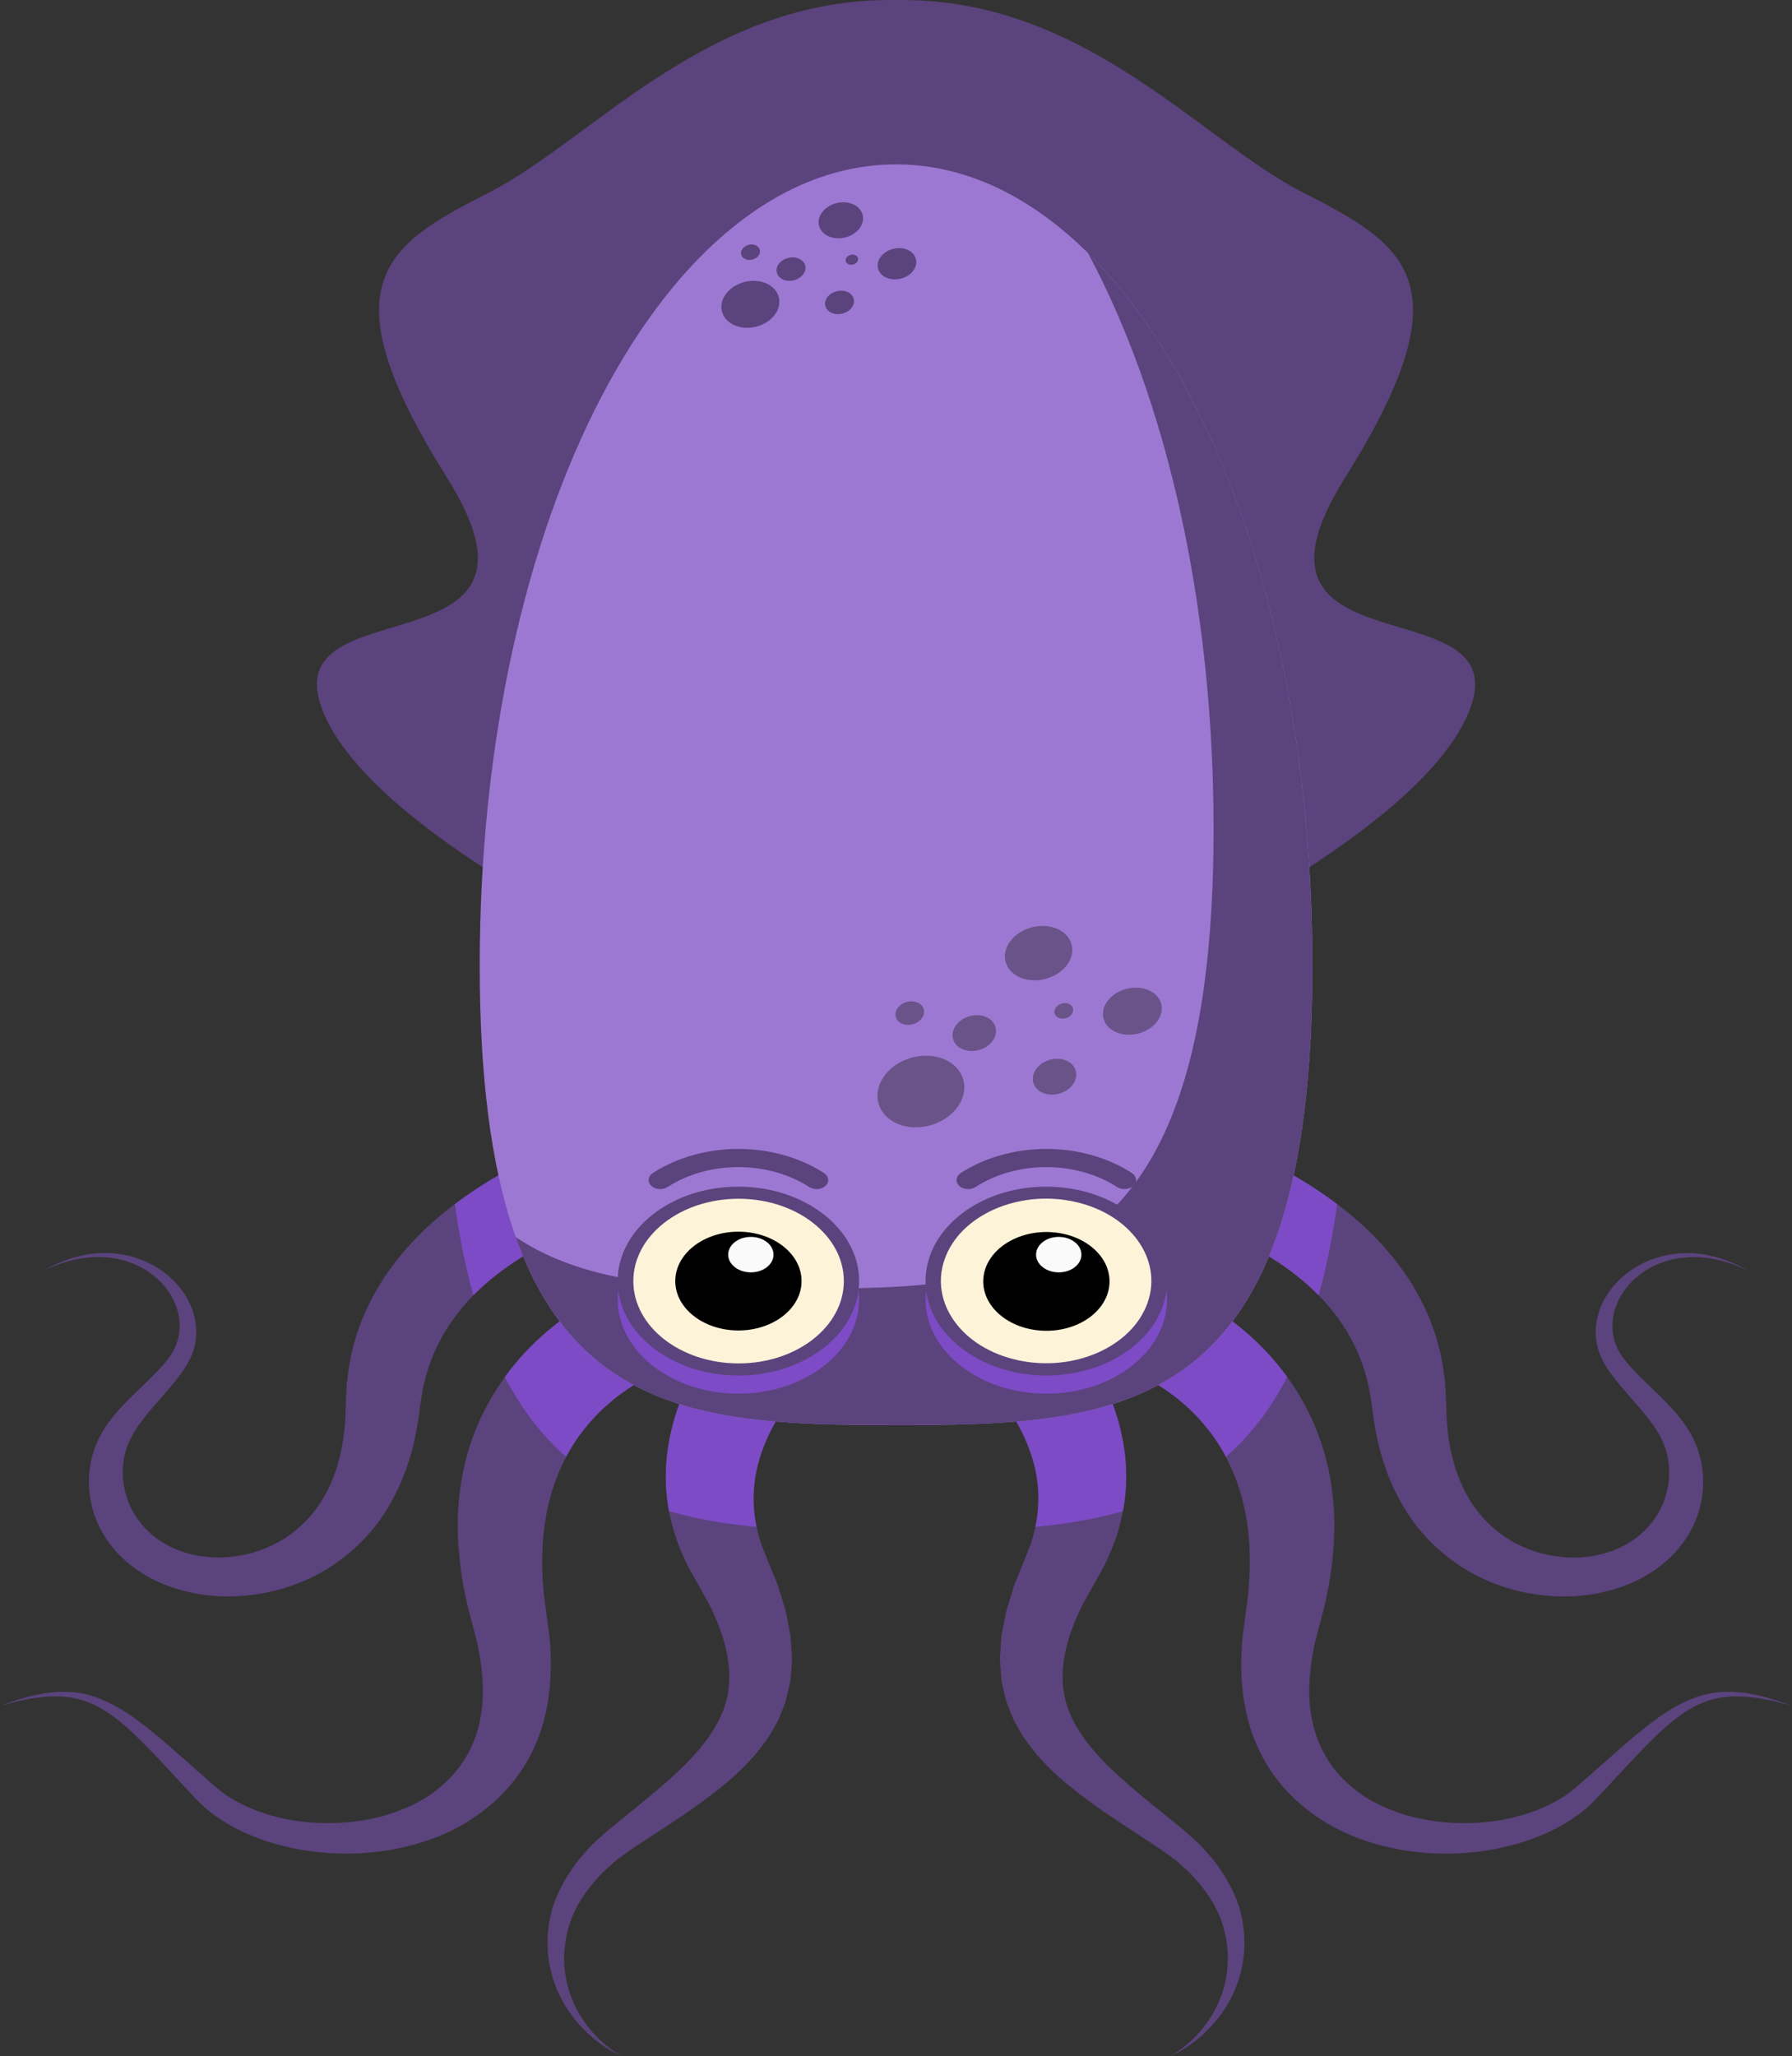 <svg width="129" height="148" viewBox="0 0 129 148" fill="none" xmlns="http://www.w3.org/2000/svg">
<rect x="0" y="0" width="129" height="148" fill="#333333" stroke="none"/>
<g clip-path="url(#clip0_49_567)">
<path d="M116.231 94.325C116.123 94.701 116.063 95.088 116.073 95.467C116.073 95.85 116.13 96.23 116.253 96.589C116.467 97.327 116.971 97.945 117.586 98.606C118.787 99.901 120.342 101.102 121.435 102.744C122.523 104.403 122.831 106.332 122.446 108.177C122.069 110.022 120.899 111.85 118.929 113.139C116.966 114.437 114.316 115.055 111.76 114.886C109.204 114.74 106.746 113.872 104.86 112.545C103.919 111.897 103.095 111.149 102.398 110.351C101.704 109.552 101.149 108.699 100.683 107.833C99.755 106.094 99.239 104.292 98.939 102.505C98.864 102.056 98.809 101.609 98.758 101.16L98.578 100.051C98.424 99.322 98.239 98.603 97.968 97.909C97.437 96.515 96.659 95.212 95.652 94.03C95.421 93.761 95.184 93.496 94.929 93.241C92.971 91.236 90.307 89.639 87.342 88.42C85.665 87.732 83.88 87.167 82.052 86.71C81.137 86.477 80.204 86.282 79.275 86.113C78.811 86.028 78.347 85.953 77.886 85.883C77.656 85.853 77.425 85.818 77.204 85.791L76.877 85.756L76.726 85.739C76.687 85.735 76.635 85.729 76.62 85.729L77.896 79.266L78.189 79.311L78.427 79.351L78.883 79.435C79.183 79.492 79.472 79.554 79.763 79.612C80.339 79.74 80.908 79.871 81.463 80.01C82.585 80.292 83.683 80.602 84.762 80.955C86.924 81.656 89.024 82.487 91.027 83.477C92.875 84.399 94.645 85.455 96.255 86.672C96.385 86.764 96.51 86.862 96.635 86.96C98.35 88.292 99.842 89.829 101.026 91.499C102.211 93.173 103.059 94.986 103.544 96.827C103.803 97.746 103.94 98.676 104.036 99.597L104.109 100.979C104.113 101.363 104.118 101.748 104.142 102.127C104.233 103.651 104.51 105.156 105.086 106.537C105.646 107.923 106.516 109.18 107.724 110.167C108.904 111.151 110.468 111.826 112.157 112.038C113.829 112.263 115.606 111.972 116.99 111.204C118.396 110.445 119.436 109.178 119.88 107.766C120.327 106.357 120.258 104.799 119.53 103.431C118.807 102.037 117.43 100.752 116.277 99.285C115.988 98.909 115.712 98.548 115.47 98.114C115.227 97.692 115.056 97.244 114.967 96.793C114.867 96.343 114.845 95.88 114.893 95.433C114.931 94.982 115.047 94.537 115.215 94.112C115.378 93.684 115.616 93.275 115.897 92.893C116.173 92.508 116.512 92.151 116.892 91.828C117.271 91.501 117.704 91.213 118.175 90.975C118.638 90.733 119.15 90.539 119.681 90.413C120.212 90.28 120.764 90.205 121.317 90.201C121.87 90.184 122.417 90.244 122.943 90.346C123.998 90.558 124.964 90.958 125.817 91.454C124.913 91.012 123.919 90.682 122.888 90.548C122.374 90.481 121.85 90.46 121.341 90.509C120.827 90.545 120.33 90.646 119.861 90.8C117.963 91.405 116.649 92.826 116.229 94.329L116.231 94.325Z" fill="#5B437D"/>
<path d="M80.751 98.441L80.746 98.447C80.677 98.424 80.712 98.43 80.751 98.441Z" fill="#5B437D"/>
<path d="M129 122.792C128.565 122.678 128.138 122.554 127.703 122.447L127.042 122.315C126.821 122.27 126.602 122.223 126.377 122.204L125.706 122.125C125.485 122.106 125.259 122.112 125.036 122.106L124.702 122.103L124.375 122.135C124.157 122.165 123.936 122.161 123.727 122.219C122.007 122.542 120.717 123.57 119.556 124.624C118.398 125.697 117.344 126.867 116.26 128.023L115.453 128.893L115.042 129.327L114.838 129.546L114.605 129.776C113.985 130.399 113.228 130.92 112.421 131.388C111.619 131.859 110.722 132.214 109.807 132.536C108.882 132.823 107.921 133.065 106.934 133.21C105.946 133.355 104.942 133.436 103.926 133.419C102.915 133.426 101.898 133.313 100.894 133.158C98.9 132.795 96.925 132.13 95.277 131.081C93.617 130.052 92.267 128.707 91.33 127.232C90.393 125.753 89.841 124.164 89.579 122.587C89.307 121.007 89.303 119.435 89.437 117.885L89.735 115.668C89.773 115.333 89.836 114.997 89.86 114.665L89.934 113.663C90.002 112.333 89.968 111.014 89.793 109.729C89.55 108.019 89.043 106.37 88.246 104.869C87.856 104.123 87.393 103.412 86.852 102.753C86.055 101.755 85.084 100.863 84 100.11C83.457 99.73 82.883 99.39 82.295 99.093C82.002 98.943 81.706 98.811 81.413 98.687C81.266 98.629 81.125 98.573 80.99 98.528L80.798 98.462C80.798 98.462 80.769 98.453 80.748 98.445L83.95 92.41C84.26 92.521 84.344 92.561 84.514 92.63L84.933 92.816C85.199 92.936 85.451 93.064 85.699 93.188C86.189 93.447 86.657 93.709 87.095 93.987C87.981 94.539 88.793 95.138 89.545 95.773C90.758 96.801 91.799 97.926 92.661 99.116C92.87 99.401 93.072 99.691 93.254 99.982C95.203 103.007 95.993 106.298 96.053 109.443C96.077 111.02 95.924 112.57 95.659 114.092L95.433 115.226C95.354 115.602 95.246 115.972 95.152 116.344L94.626 118.375C94.36 119.67 94.204 120.97 94.263 122.244C94.319 123.516 94.597 124.759 95.155 125.9C95.71 127.038 96.555 128.068 97.668 128.911C98.763 129.768 100.176 130.381 101.699 130.785C104.757 131.547 108.399 131.35 111.273 130.022C111.979 129.686 112.666 129.306 113.226 128.831L113.447 128.658L113.673 128.459L114.129 128.057L115.042 127.252C116.26 126.183 117.459 125.088 118.792 124.064C119.138 123.816 119.462 123.553 119.837 123.322L120.38 122.969L120.969 122.651C121.771 122.255 122.662 121.902 123.628 121.817C123.861 121.772 124.104 121.791 124.344 121.778L124.7 121.768L125.05 121.8C125.284 121.823 125.519 121.832 125.75 121.87L126.427 122.003C126.658 122.039 126.874 122.101 127.093 122.167L127.741 122.349C128.164 122.49 128.582 122.644 128.995 122.79L129 122.792Z" fill="#5B437D"/>
<path d="M67.392 96.146L67.387 96.15C67.378 96.139 67.383 96.144 67.392 96.146Z" fill="#5B437D"/>
<path d="M89.415 141.563C89.144 142.871 88.575 144.137 87.7 145.253C86.826 146.365 85.663 147.342 84.257 148C85.567 147.228 86.554 146.185 87.239 145.06C87.924 143.929 88.289 142.694 88.373 141.471C88.457 140.244 88.238 139.025 87.775 137.881C87.299 136.733 86.506 135.692 85.591 134.751L84.841 134.076C84.724 133.962 84.587 133.856 84.445 133.759L84.022 133.454C83.496 133.056 82.842 132.643 82.22 132.237C80.966 131.41 79.686 130.595 78.451 129.682C77.216 128.776 75.988 127.809 74.951 126.64C74.816 126.495 74.674 126.358 74.554 126.208L74.203 125.744C73.97 125.43 73.713 125.131 73.533 124.789C73.346 124.455 73.137 124.126 72.964 123.782L72.536 122.719C72.457 122.542 72.411 122.362 72.368 122.18L72.238 121.633L72.113 121.083C72.084 120.9 72.08 120.716 72.058 120.532C72.034 120.169 72 119.799 71.979 119.433L72.046 118.351L72.084 117.808C72.108 117.631 72.147 117.458 72.18 117.284L72.385 116.231C72.409 116.051 72.459 115.882 72.514 115.715L72.668 115.208L72.983 114.191C73.226 113.53 73.507 112.885 73.769 112.23L74.1 111.395C74.218 111.136 74.275 110.866 74.359 110.601C74.427 110.372 74.484 110.14 74.53 109.907C74.71 109.073 74.778 108.23 74.739 107.396C74.648 105.263 73.795 103.174 72.476 101.233C71.803 100.267 71.025 99.335 70.143 98.464C69.704 98.026 69.245 97.6 68.764 97.197C68.526 96.998 68.284 96.799 68.041 96.615C67.919 96.519 67.799 96.433 67.676 96.343L67.505 96.222L67.426 96.17C67.426 96.17 67.397 96.151 67.388 96.143L73.129 91.392L73.31 91.537L73.444 91.655L73.699 91.877C73.857 92.023 74.016 92.168 74.162 92.313C74.468 92.6 74.751 92.891 75.032 93.183C75.587 93.769 76.106 94.366 76.596 94.979C77.574 96.205 78.42 97.496 79.126 98.845C80.514 101.543 81.298 104.532 81.007 107.52C80.969 107.942 80.911 108.359 80.832 108.775C80.639 109.829 80.317 110.864 79.883 111.86C79.719 112.203 79.582 112.553 79.39 112.883L78.859 113.842C78.559 114.385 78.237 114.928 77.946 115.474C76.851 117.656 76.214 119.897 76.615 122.016C77.021 124.132 78.609 126.135 80.702 127.981C81.723 128.917 82.864 129.819 83.993 130.74C84.562 131.2 85.129 131.639 85.713 132.179L86.141 132.564C86.287 132.692 86.429 132.823 86.547 132.966L87.296 133.809C88.209 134.976 88.928 136.237 89.288 137.563C89.636 138.892 89.682 140.252 89.413 141.563H89.415Z" fill="#5B437D"/>
<path d="M52.382 85.725C52.382 85.725 52.32 85.731 52.279 85.735L52.127 85.752L51.801 85.787C51.58 85.814 51.344 85.85 51.118 85.88C50.66 85.947 50.194 86.024 49.725 86.109C48.798 86.28 47.868 86.475 46.953 86.706C45.122 87.165 43.339 87.73 41.663 88.416C38.693 89.635 36.034 91.232 34.076 93.237C33.821 93.493 33.583 93.757 33.353 94.026C32.344 95.206 31.563 96.512 31.037 97.906C30.765 98.599 30.58 99.319 30.422 100.048L30.246 101.156C30.196 101.605 30.143 102.052 30.061 102.501C29.763 104.288 29.244 106.09 28.317 107.83C27.854 108.696 27.301 109.551 26.602 110.347C25.907 111.146 25.084 111.893 24.142 112.542C22.256 113.87 19.793 114.736 17.242 114.883C14.686 115.053 12.036 114.433 10.071 113.135C8.101 111.846 6.933 110.018 6.559 108.173C6.174 106.328 6.479 104.399 7.57 102.74C8.658 101.098 10.217 99.897 11.419 98.603C12.034 97.941 12.536 97.323 12.752 96.585C12.874 96.226 12.932 95.847 12.932 95.463C12.939 95.084 12.882 94.699 12.774 94.321C12.351 92.816 11.034 91.398 9.139 90.793C8.67 90.639 8.168 90.537 7.659 90.501C7.145 90.453 6.626 90.471 6.112 90.541C5.079 90.674 4.084 91.005 3.183 91.447C4.036 90.949 5.002 90.55 6.056 90.338C6.583 90.237 7.13 90.178 7.683 90.193C8.231 90.197 8.788 90.272 9.314 90.406C9.85 90.533 10.359 90.727 10.823 90.967C11.296 91.206 11.726 91.493 12.103 91.82C12.488 92.144 12.826 92.501 13.103 92.886C13.384 93.269 13.617 93.677 13.78 94.105C13.951 94.53 14.068 94.975 14.107 95.426C14.152 95.875 14.131 96.335 14.032 96.786C13.941 97.237 13.768 97.686 13.525 98.107C13.288 98.543 13.011 98.901 12.723 99.277C11.565 100.746 10.193 102.032 9.47 103.424C8.737 104.792 8.668 106.347 9.119 107.758C9.559 109.171 10.604 110.437 12.005 111.196C13.393 111.965 15.171 112.256 16.843 112.031C18.53 111.818 20.096 111.144 21.273 110.159C22.486 109.171 23.356 107.916 23.916 106.529C24.49 105.148 24.764 103.645 24.86 102.12C24.882 101.74 24.889 101.355 24.894 100.972L24.966 99.589C25.062 98.667 25.199 97.739 25.456 96.82C25.946 94.979 26.794 93.166 27.978 91.492C29.163 89.819 30.655 88.283 32.37 86.952C32.495 86.855 32.62 86.757 32.75 86.665C34.359 85.448 36.125 84.392 37.977 83.469C39.976 82.477 42.081 81.647 44.243 80.948C45.321 80.595 46.422 80.285 47.539 80.003C48.099 79.862 48.668 79.73 49.242 79.604C49.535 79.546 49.819 79.484 50.121 79.428L50.58 79.343L50.818 79.304L51.106 79.259L52.387 85.722L52.382 85.725Z" fill="#5B437D"/>
<path d="M45.05 92.406L48.255 98.441C48.233 98.447 48.214 98.454 48.2 98.458L48.012 98.524C47.873 98.569 47.731 98.625 47.59 98.684C47.296 98.808 46.996 98.939 46.708 99.089C46.117 99.386 45.545 99.726 45.002 100.106C43.919 100.857 42.948 101.752 42.15 102.749C41.61 103.411 41.146 104.117 40.755 104.863C39.959 106.364 39.455 108.012 39.212 109.727C39.032 111.012 38.998 112.331 39.066 113.661L39.145 114.663C39.169 114.997 39.229 115.333 39.27 115.666L39.568 117.883C39.698 119.433 39.693 121.005 39.426 122.586C39.159 124.162 38.609 125.751 37.67 127.23C36.733 128.705 35.383 130.05 33.725 131.08C32.077 132.13 30.102 132.793 28.108 133.156C27.099 133.313 26.088 133.424 25.072 133.417C24.06 133.434 23.051 133.351 22.064 133.208C21.076 133.064 20.12 132.823 19.191 132.534C18.28 132.212 17.384 131.857 16.577 131.386C15.774 130.918 15.013 130.398 14.398 129.774L14.16 129.545L13.956 129.325L13.55 128.891L12.738 128.021C11.659 126.865 10.604 125.695 9.446 124.622C8.288 123.57 6.991 122.542 5.273 122.217C5.069 122.159 4.846 122.161 4.63 122.133L4.298 122.101L3.966 122.105C3.745 122.112 3.52 122.105 3.299 122.123L2.631 122.202C2.405 122.221 2.189 122.268 1.965 122.313L1.305 122.445C0.87 122.552 0.44 122.678 0.005 122.79C0.423 122.644 0.836 122.49 1.264 122.349L1.912 122.167C2.131 122.101 2.347 122.039 2.573 122.003L3.255 121.87C3.481 121.834 3.719 121.825 3.95 121.8L4.305 121.768L4.661 121.778C4.894 121.791 5.141 121.77 5.377 121.817C6.342 121.902 7.229 122.255 8.031 122.651L8.622 122.969L9.17 123.322C9.547 123.555 9.864 123.816 10.213 124.064C11.551 125.088 12.752 126.183 13.968 127.252L14.876 128.057L15.332 128.459L15.563 128.658L15.781 128.831C16.346 129.304 17.033 129.684 17.739 130.022C20.613 131.35 24.25 131.546 27.313 130.785C28.836 130.379 30.244 129.768 31.344 128.911C32.452 128.068 33.302 127.038 33.857 125.9C34.415 124.757 34.693 123.516 34.749 122.244C34.806 120.968 34.653 119.67 34.383 118.375L33.857 116.344C33.766 115.972 33.653 115.602 33.576 115.226L33.35 114.092C33.084 112.572 32.928 111.02 32.954 109.443C33.012 106.296 33.802 103.007 35.755 99.982C35.94 99.691 36.135 99.399 36.349 99.116C37.206 97.924 38.251 96.799 39.465 95.773C40.214 95.138 41.029 94.541 41.915 93.987C42.355 93.709 42.823 93.447 43.308 93.188C43.556 93.064 43.81 92.936 44.075 92.816L44.498 92.63C44.663 92.561 44.752 92.521 45.062 92.41L45.05 92.406Z" fill="#5B437D"/>
<path d="M48.257 98.449L48.252 98.443C48.295 98.434 48.322 98.426 48.257 98.449Z" fill="#5B437D"/>
<path d="M61.612 96.145C61.612 96.145 61.584 96.164 61.574 96.172L61.495 96.224L61.319 96.344C61.202 96.433 61.081 96.521 60.959 96.617C60.711 96.799 60.474 97 60.231 97.199C59.755 97.601 59.294 98.026 58.854 98.466C57.973 99.339 57.194 100.271 56.522 101.235C55.2 103.174 54.352 105.265 54.258 107.397C54.218 108.232 54.282 109.071 54.46 109.909C54.511 110.142 54.568 110.37 54.636 110.603C54.725 110.868 54.782 111.138 54.9 111.397L55.231 112.232C55.496 112.889 55.774 113.534 56.017 114.193L56.332 115.209L56.486 115.717C56.541 115.884 56.587 116.053 56.615 116.233L56.819 117.285C56.848 117.458 56.887 117.631 56.911 117.81L56.949 118.353L57.017 119.435C57 119.801 56.966 120.171 56.937 120.534C56.92 120.716 56.916 120.9 56.882 121.084L56.757 121.635L56.627 122.182C56.589 122.364 56.543 122.544 56.464 122.721L56.036 123.784C55.866 124.128 55.657 124.459 55.467 124.791C55.287 125.135 55.027 125.432 54.799 125.746L54.444 126.21C54.321 126.36 54.179 126.497 54.05 126.642C53.012 127.809 51.784 128.778 50.549 129.684C49.312 130.597 48.036 131.41 46.782 132.239C46.155 132.645 45.502 133.056 44.976 133.456L44.558 133.761C44.416 133.858 44.274 133.964 44.156 134.078L43.412 134.753C42.492 135.694 41.706 136.735 41.228 137.883C40.759 139.027 40.545 140.248 40.625 141.473C40.709 142.696 41.072 143.929 41.761 145.062C42.446 146.187 43.433 147.23 44.743 148.002C43.337 147.344 42.17 146.367 41.3 145.255C40.425 144.139 39.856 142.875 39.585 141.565C39.318 140.254 39.359 138.893 39.707 137.565C40.068 136.237 40.791 134.978 41.701 133.811L42.446 132.968C42.568 132.823 42.71 132.693 42.852 132.566L43.282 132.181C43.863 131.641 44.433 131.204 45.002 130.741C46.131 129.823 47.267 128.919 48.288 127.983C50.379 126.135 51.974 124.134 52.38 122.018C52.776 119.899 52.147 117.659 51.049 115.476C50.761 114.929 50.439 114.387 50.138 113.844L49.607 112.885C49.415 112.555 49.273 112.205 49.115 111.861C48.68 110.868 48.358 109.83 48.161 108.776C48.082 108.361 48.022 107.942 47.986 107.521C47.702 104.536 48.483 101.547 49.872 98.847C50.578 97.5 51.424 96.207 52.401 94.981C52.892 94.368 53.41 93.77 53.965 93.184C54.246 92.893 54.53 92.602 54.83 92.314C54.982 92.17 55.14 92.027 55.299 91.879L55.549 91.657L55.688 91.538L55.863 91.394L61.61 96.145H61.612Z" fill="#5B437D"/>
<path d="M96.817 34.397C105.658 20.327 101.238 17.648 93.79 13.851C86.34 10.053 78.028 -0.22 64.502 0.004C50.974 -0.22 42.662 10.053 35.214 13.851C27.767 17.648 23.344 20.327 32.187 34.397C41.031 48.467 20.305 42.215 23.068 50.701C25.831 59.188 44.896 68.121 44.896 68.121L64.502 64.101L84.108 68.121C84.108 68.121 103.174 59.188 105.937 50.701C108.699 42.215 87.976 48.467 96.82 34.397H96.817Z" fill="#5B437D"/>
<path d="M48.012 98.524C47.873 98.569 47.731 98.625 47.589 98.684C47.296 98.808 46.996 98.939 46.708 99.089C46.117 99.386 45.545 99.726 45.002 100.106C43.919 100.857 42.948 101.752 42.15 102.749C41.61 103.411 41.146 104.117 40.755 104.863C39.066 103.388 37.581 101.507 36.341 99.114C37.199 97.923 38.244 96.797 39.457 95.772C40.207 95.136 41.021 94.539 41.908 93.985C42.347 93.707 42.816 93.445 43.301 93.186C43.548 93.062 43.803 92.934 44.068 92.814L44.49 92.628C44.658 92.559 44.745 92.519 45.055 92.408L48.26 98.443C48.238 98.449 48.219 98.456 48.204 98.46L48.017 98.526L48.012 98.524Z" fill="#7D4BC5"/>
<path d="M48.258 98.449L48.253 98.443C48.295 98.434 48.322 98.426 48.258 98.449Z" fill="#700BFF"/>
<path d="M41.663 88.418C38.694 89.637 36.034 91.234 34.076 93.239C33.528 91.283 33.081 89.102 32.745 86.671C34.355 85.453 36.12 84.397 37.973 83.475C39.972 82.483 42.076 81.652 44.238 80.953C45.317 80.6 46.417 80.29 47.534 80.008C48.094 79.868 48.663 79.736 49.238 79.61C49.531 79.552 49.814 79.49 50.117 79.433L50.576 79.349L50.814 79.309L51.102 79.264L52.382 85.727C52.382 85.727 52.32 85.733 52.279 85.737L52.128 85.754L51.801 85.789C51.58 85.816 51.345 85.851 51.119 85.882C50.66 85.949 50.194 86.026 49.725 86.111C48.798 86.282 47.868 86.477 46.953 86.708C45.122 87.167 43.34 87.732 41.663 88.42V88.418Z" fill="#7D4BC5"/>
<path d="M55.866 91.394L61.612 96.145C61.612 96.145 61.584 96.164 61.574 96.172L61.495 96.224L61.319 96.344C61.202 96.433 61.081 96.521 60.959 96.617C60.712 96.799 60.474 97 60.231 97.199C59.755 97.601 59.294 98.026 58.855 98.466C57.973 99.339 57.194 100.271 56.522 101.235C55.2 103.174 54.352 105.265 54.259 107.397C54.218 108.232 54.283 109.071 54.461 109.909C52.248 109.697 50.141 109.348 48.161 108.775C48.082 108.359 48.022 107.94 47.986 107.52C47.703 104.534 48.483 101.545 49.872 98.845C50.578 97.498 51.424 96.206 52.402 94.979C52.892 94.366 53.411 93.769 53.966 93.183C54.247 92.891 54.53 92.6 54.831 92.313C54.982 92.168 55.14 92.025 55.299 91.877L55.549 91.655L55.688 91.537L55.864 91.392L55.866 91.394Z" fill="#7D4BC5"/>
<path d="M67.392 96.146L67.388 96.15C67.379 96.139 67.383 96.144 67.392 96.146Z" fill="#700BFF"/>
<path d="M80.752 98.441L80.747 98.447C80.677 98.424 80.712 98.43 80.752 98.441Z" fill="#700BFF"/>
<path d="M79.131 98.843C80.519 101.541 81.303 104.53 81.012 107.518C80.973 107.94 80.916 108.357 80.837 108.773C78.859 109.346 76.745 109.695 74.535 109.907C74.715 109.073 74.782 108.23 74.744 107.396C74.653 105.263 73.8 103.174 72.481 101.233C71.808 100.267 71.03 99.335 70.148 98.464C69.709 98.026 69.25 97.6 68.769 97.198C68.531 96.998 68.289 96.799 68.046 96.615C67.924 96.519 67.803 96.433 67.681 96.343L67.51 96.222L67.431 96.17C67.431 96.17 67.402 96.151 67.393 96.144L73.134 91.392L73.314 91.537L73.449 91.655L73.704 91.877C73.862 92.023 74.021 92.168 74.167 92.313C74.472 92.6 74.756 92.891 75.037 93.183C75.592 93.769 76.111 94.366 76.601 94.979C77.579 96.206 78.424 97.496 79.131 98.845V98.843Z" fill="#7D4BC5"/>
<path d="M89.55 95.77C90.763 96.797 91.803 97.923 92.666 99.112C91.424 101.509 89.939 103.39 88.25 104.865C87.861 104.119 87.397 103.409 86.857 102.749C86.059 101.752 85.089 100.859 84.005 100.106C83.462 99.726 82.888 99.386 82.3 99.089C82.007 98.939 81.711 98.808 81.418 98.684C81.271 98.625 81.13 98.569 80.995 98.524L80.803 98.458C80.803 98.458 80.774 98.449 80.752 98.441L83.955 92.406C84.265 92.517 84.349 92.557 84.519 92.626L84.937 92.812C85.204 92.933 85.456 93.06 85.704 93.184C86.194 93.444 86.662 93.705 87.1 93.983C87.986 94.535 88.798 95.135 89.55 95.77Z" fill="#7D4BC5"/>
<path d="M96.258 86.671C95.924 89.1 95.475 91.283 94.927 93.239C92.969 91.234 90.305 89.637 87.34 88.418C85.663 87.73 83.878 87.165 82.05 86.708C81.135 86.475 80.203 86.28 79.273 86.111C78.809 86.026 78.346 85.951 77.884 85.882C77.654 85.851 77.423 85.816 77.202 85.789L76.875 85.754L76.724 85.737C76.685 85.733 76.633 85.727 76.618 85.727L77.894 79.264L78.187 79.309L78.425 79.349L78.881 79.433C79.181 79.49 79.47 79.552 79.76 79.61C80.337 79.738 80.906 79.869 81.461 80.008C82.583 80.29 83.681 80.6 84.76 80.953C86.922 81.654 89.022 82.485 91.025 83.475C92.875 84.397 94.644 85.453 96.253 86.671H96.258Z" fill="#7D4BC5"/>
<path d="M94.473 69.517C94.473 101.917 81.055 102.575 64.503 102.575C47.95 102.575 34.533 101.917 34.533 69.517C34.533 37.117 47.95 11.833 64.503 11.833C81.055 11.833 94.473 37.117 94.473 69.517Z" fill="#9D78D2"/>
<path d="M94.472 69.517C94.472 101.917 81.055 102.575 64.502 102.575C52.298 102.575 41.802 102.218 37.124 89.047C42.46 92.615 49.576 92.763 57.391 92.763C73.944 92.763 87.361 92.106 87.361 59.706C87.361 43.248 83.9 28.625 78.323 18.221C87.921 27.712 94.47 46.878 94.47 69.517H94.472Z" fill="#5B437D"/>
<path d="M53.153 100.316C48.365 100.316 44.466 97.271 44.464 93.526C44.464 91.711 45.362 90.004 47.003 88.719C48.644 87.433 50.825 86.725 53.146 86.723C57.941 86.723 61.84 89.769 61.845 93.513C61.845 95.328 60.947 97.036 59.306 98.321C57.665 99.606 55.484 100.314 53.163 100.316H53.153Z" fill="#7D4BC5"/>
<path d="M53.153 99.007C48.365 99.007 44.466 95.961 44.464 92.217C44.464 90.402 45.362 88.694 47.003 87.409C48.644 86.124 50.825 85.415 53.146 85.414C57.941 85.414 61.84 88.459 61.845 92.204C61.845 94.019 60.947 95.726 59.306 97.011C57.665 98.296 55.484 99.005 53.163 99.007H53.153Z" fill="#5B437D"/>
<path d="M53.168 98.137C57.353 98.137 60.745 95.484 60.745 92.211C60.745 88.939 57.353 86.285 53.168 86.285C48.983 86.285 45.591 88.939 45.591 92.211C45.591 95.484 48.983 98.137 53.168 98.137Z" fill="#FCF3D9"/>
<path d="M53.156 95.766C55.666 95.766 57.701 94.174 57.701 92.211C57.701 90.248 55.666 88.656 53.156 88.656C50.645 88.656 48.61 90.248 48.61 92.211C48.61 94.174 50.645 95.766 53.156 95.766Z" fill="black"/>
<path d="M55.683 90.306C55.683 91.011 54.953 91.584 54.052 91.584C53.151 91.584 52.419 91.013 52.419 90.308C52.419 89.603 53.149 89.03 54.05 89.03C54.951 89.03 55.683 89.602 55.683 90.306Z" fill="#FAFAFA"/>
<path d="M58.782 85.59C58.595 85.59 58.405 85.541 58.249 85.44C56.827 84.516 55.015 84.007 53.153 84.007C51.291 84.007 49.485 84.516 48.063 85.44C47.707 85.671 47.179 85.632 46.886 85.355C46.59 85.077 46.638 84.666 46.994 84.435C48.716 83.315 50.905 82.699 53.153 82.699C55.402 82.699 57.595 83.315 59.318 84.435C59.673 84.666 59.722 85.077 59.426 85.355C59.26 85.511 59.023 85.592 58.782 85.592V85.59Z" fill="#5B437D"/>
<path d="M75.318 100.316C70.53 100.316 66.631 97.271 66.628 93.526C66.628 91.711 67.527 90.004 69.168 88.719C70.809 87.433 72.99 86.725 75.311 86.723C80.106 86.723 84.005 89.769 84.01 93.513C84.01 95.328 83.111 97.036 81.471 98.321C79.83 99.606 77.648 100.314 75.328 100.316H75.318Z" fill="#7D4BC5"/>
<path d="M75.318 99.007C70.53 99.007 66.631 95.961 66.628 92.217C66.628 90.402 67.527 88.694 69.168 87.409C70.809 86.124 72.99 85.415 75.311 85.414C80.106 85.414 84.005 88.459 84.01 92.204C84.01 94.019 83.111 95.726 81.471 97.011C79.83 98.296 77.648 99.005 75.328 99.007H75.318Z" fill="#5B437D"/>
<path d="M82.606 93.784C83.724 90.632 81.363 87.367 77.331 86.493C73.3 85.618 69.126 87.465 68.008 90.618C66.89 93.771 69.251 97.035 73.283 97.909C77.314 98.784 81.488 96.937 82.606 93.784Z" fill="#FCF3D9"/>
<path d="M79.849 92.58C80.094 90.626 78.267 88.887 75.769 88.696C73.271 88.504 71.047 89.933 70.802 91.886C70.557 93.84 72.384 95.579 74.882 95.771C77.38 95.963 79.604 94.534 79.849 92.58Z" fill="black"/>
<path d="M77.848 90.306C77.848 91.011 77.118 91.584 76.217 91.584C75.316 91.584 74.583 91.013 74.583 90.308C74.583 89.603 75.313 89.03 76.214 89.03C77.115 89.03 77.848 89.602 77.848 90.306Z" fill="#FAFAFA"/>
<path d="M80.947 85.59C80.759 85.59 80.57 85.541 80.413 85.44C78.991 84.516 77.18 84.007 75.318 84.007C73.456 84.007 71.65 84.516 70.227 85.44C69.872 85.671 69.343 85.632 69.05 85.355C68.754 85.077 68.803 84.666 69.158 84.435C70.881 83.315 73.069 82.699 75.318 82.699C77.567 82.699 79.76 83.315 81.483 84.435C81.838 84.666 81.886 85.077 81.591 85.355C81.425 85.511 81.187 85.592 80.947 85.592V85.59Z" fill="#5B437D"/>
<path d="M56.401 20.135C56.893 20.332 57.534 20.149 57.833 19.726C58.132 19.304 57.974 18.802 57.482 18.605C56.99 18.408 56.349 18.591 56.05 19.013C55.752 19.436 55.909 19.938 56.401 20.135Z" fill="#5B437D"/>
<path d="M52.933 23.437C53.919 23.831 55.203 23.465 55.8 22.619C56.398 21.773 56.084 20.767 55.098 20.373C54.112 19.979 52.829 20.345 52.231 21.191C51.633 22.037 51.947 23.043 52.933 23.437Z" fill="#5B437D"/>
<path d="M59.897 22.533C60.389 22.73 61.03 22.547 61.328 22.125C61.627 21.702 61.47 21.2 60.978 21.003C60.486 20.806 59.844 20.989 59.546 21.411C59.247 21.834 59.404 22.336 59.897 22.533Z" fill="#5B437D"/>
<path d="M61.709 18.848C61.579 19.032 61.301 19.11 61.089 19.025C60.877 18.94 60.809 18.721 60.937 18.539C61.066 18.357 61.345 18.277 61.557 18.362C61.77 18.447 61.838 18.666 61.709 18.848Z" fill="#5B437D"/>
<path d="M61.897 16.404C61.439 17.053 60.455 17.334 59.699 17.031C58.943 16.729 58.702 15.958 59.161 15.309C59.619 14.66 60.603 14.38 61.359 14.682C62.115 14.984 62.356 15.755 61.897 16.404Z" fill="#5B437D"/>
<path d="M65.759 19.461C65.361 20.025 64.505 20.267 63.848 20.005C63.191 19.742 62.983 19.071 63.38 18.509C63.778 17.947 64.636 17.701 65.291 17.963C65.948 18.225 66.158 18.897 65.759 19.461Z" fill="#5B437D"/>
<path d="M54.612 18.387C54.416 18.665 53.994 18.785 53.67 18.656C53.347 18.526 53.244 18.196 53.44 17.918C53.636 17.64 54.058 17.52 54.382 17.649C54.705 17.779 54.808 18.109 54.612 18.387Z" fill="#5B437D"/>
<path d="M71.553 74.766C71.187 75.443 70.255 75.81 69.472 75.587C68.689 75.363 68.352 74.634 68.718 73.957C69.085 73.281 70.016 72.913 70.799 73.137C71.582 73.361 71.92 74.09 71.553 74.766Z" fill="#695389"/>
<path d="M64.965 81.014C66.529 81.461 68.391 80.727 69.124 79.376C69.856 78.024 69.181 76.566 67.617 76.119C66.052 75.672 64.191 76.406 63.458 77.758C62.726 79.11 63.401 80.568 64.965 81.014Z" fill="#695389"/>
<path d="M77.331 77.905C76.965 78.582 76.033 78.949 75.25 78.725C74.467 78.501 74.13 77.772 74.496 77.096C74.863 76.419 75.794 76.052 76.577 76.276C77.36 76.499 77.698 77.228 77.331 77.905Z" fill="#695389"/>
<path d="M76.292 73.291C76.631 73.388 77.034 73.229 77.192 72.936C77.351 72.644 77.205 72.328 76.866 72.231C76.528 72.135 76.124 72.293 75.966 72.586C75.807 72.879 75.953 73.194 76.292 73.291Z" fill="#695389"/>
<path d="M76.769 69.509C77.523 68.55 77.237 67.369 76.13 66.87C75.023 66.371 73.514 66.744 72.76 67.703C72.005 68.661 72.291 69.843 73.398 70.341C74.505 70.84 76.014 70.467 76.769 69.509Z" fill="#695389"/>
<path d="M83.177 73.671C83.903 72.874 83.747 71.831 82.829 71.342C81.912 70.853 80.58 71.103 79.854 71.9C79.129 72.696 79.284 73.739 80.202 74.228C81.119 74.717 82.451 74.468 83.177 73.671Z" fill="#695389"/>
<path d="M66.422 73.189C66.182 73.633 65.568 73.875 65.055 73.728C64.541 73.582 64.319 73.101 64.559 72.657C64.799 72.213 65.413 71.972 65.927 72.118C66.44 72.265 66.662 72.746 66.422 73.189Z" fill="#695389"/>
</g>
<defs>
<clipPath id="clip0_49_567">
<rect width="129" height="148" fill="white"/>
</clipPath>
</defs>
</svg>
